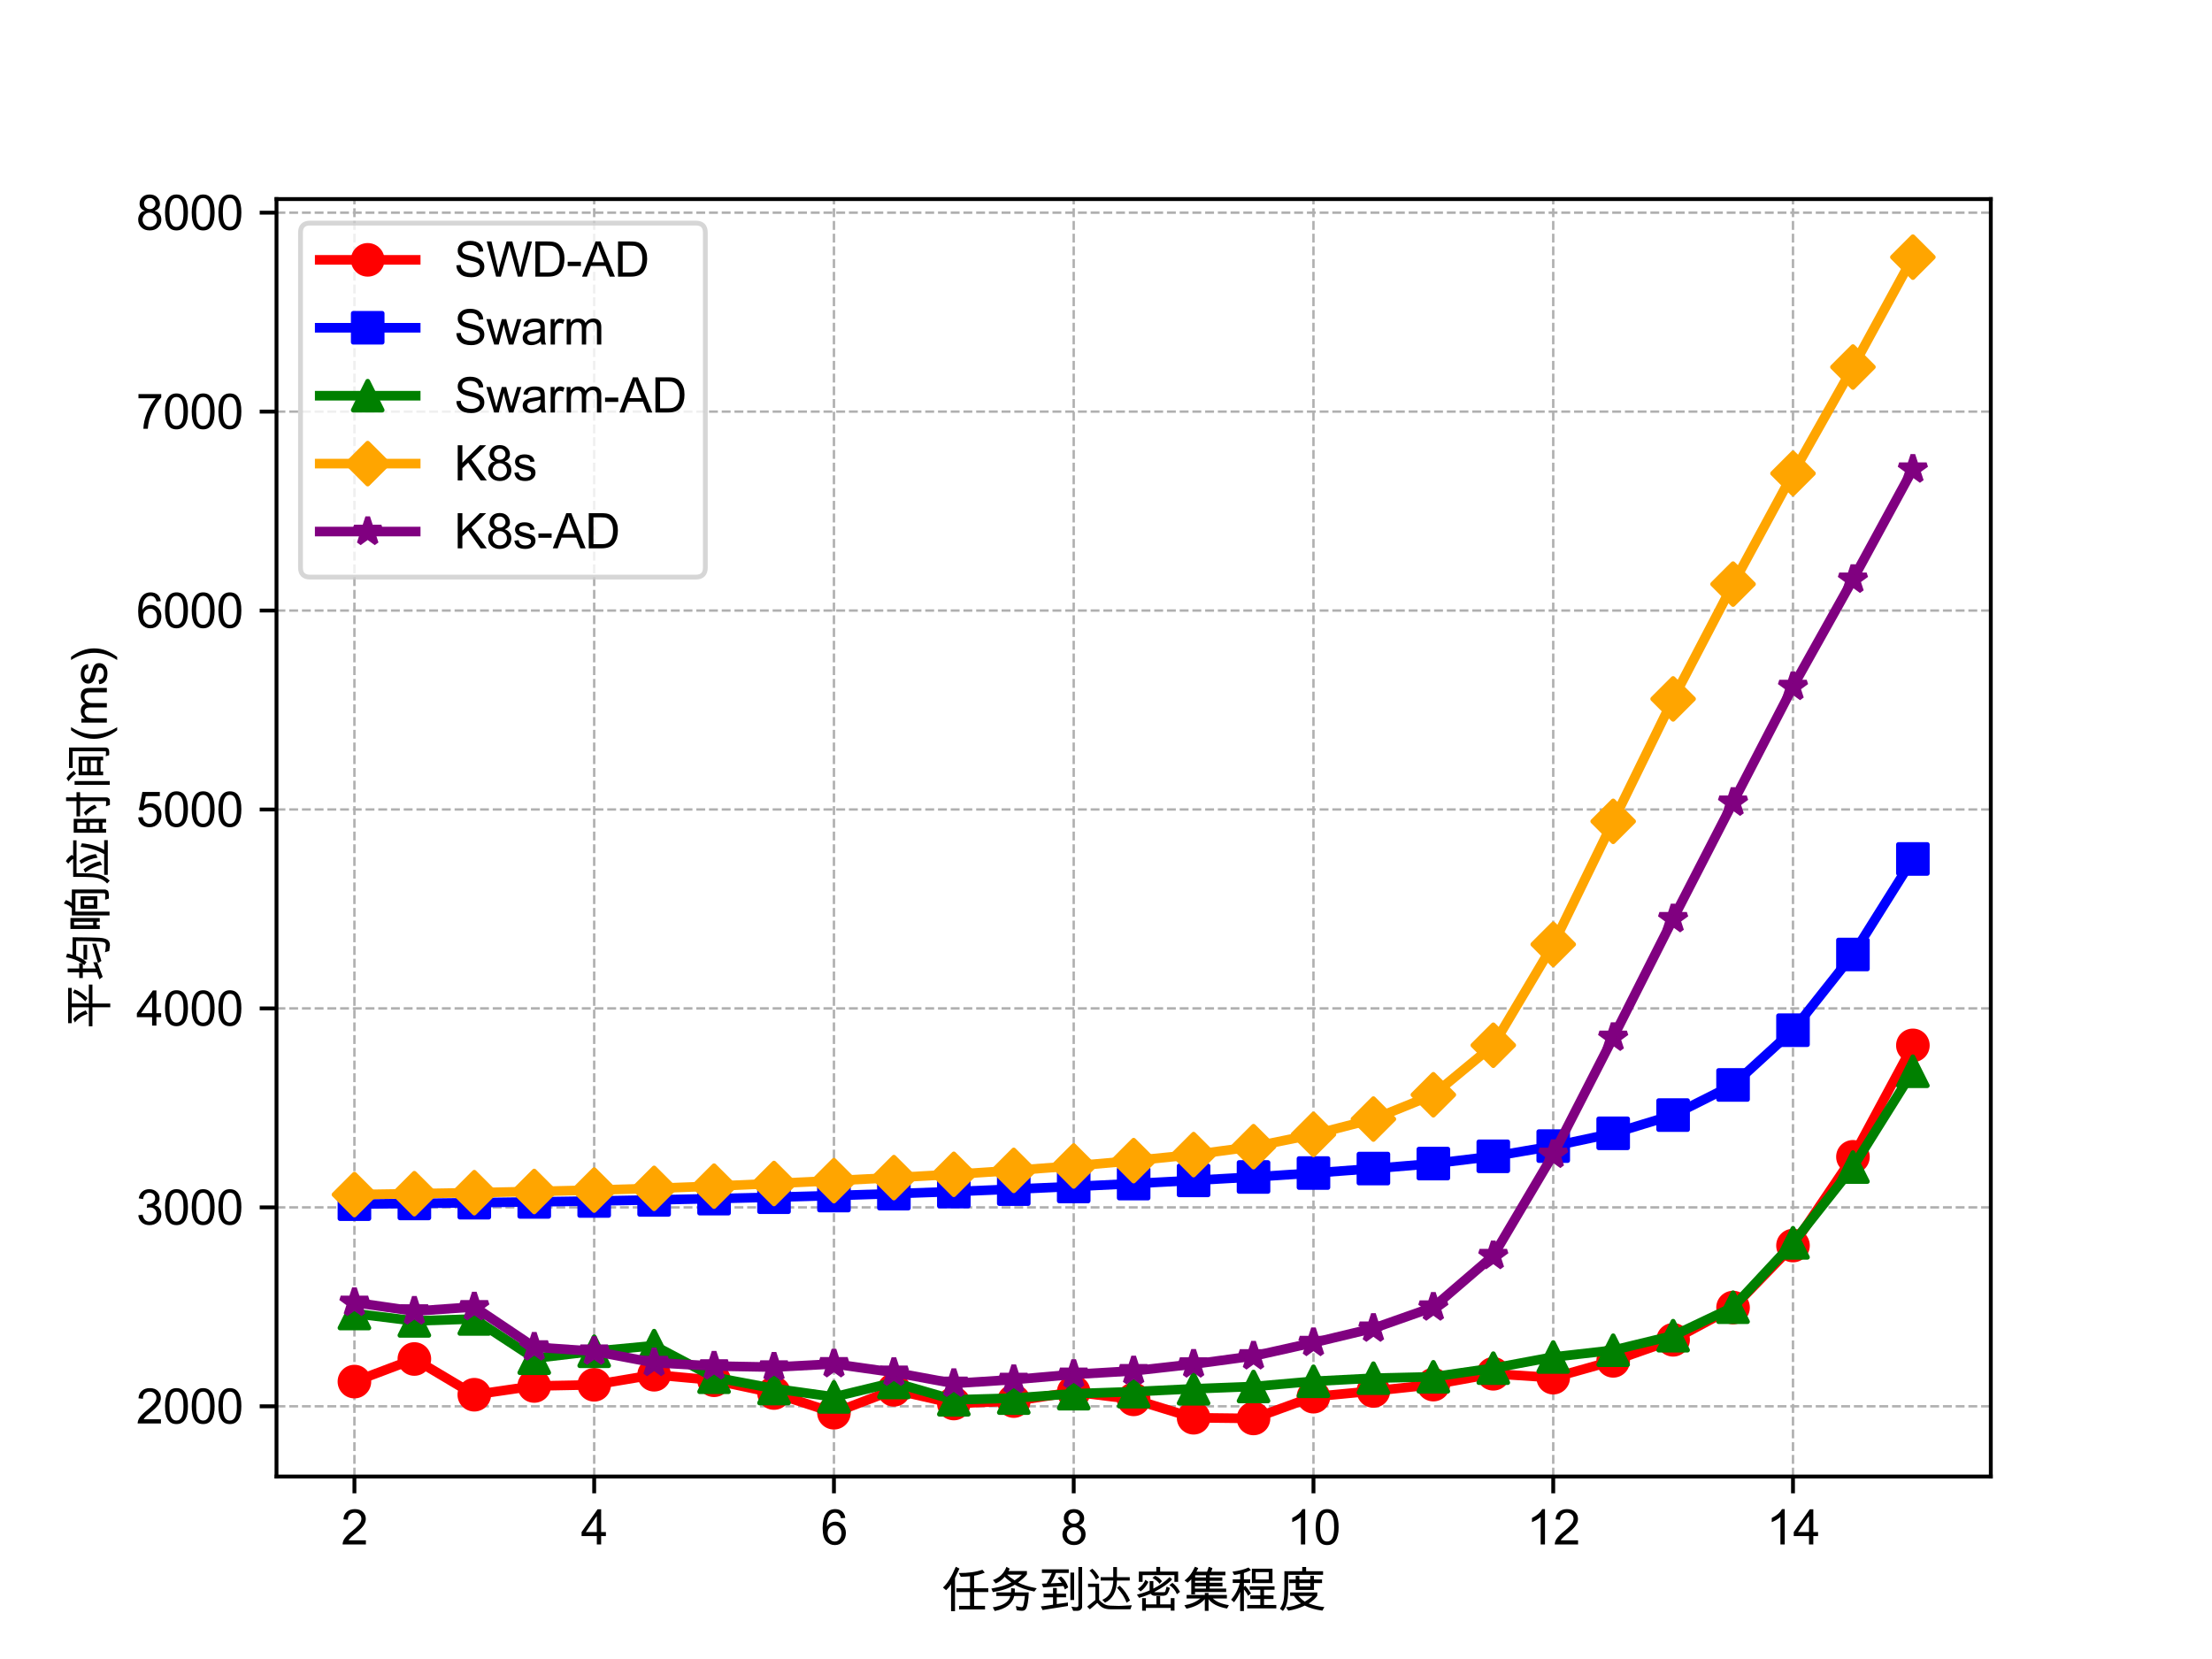 <?xml version="1.0" encoding="utf-8" standalone="no"?>
<!DOCTYPE svg PUBLIC "-//W3C//DTD SVG 1.1//EN"
  "http://www.w3.org/Graphics/SVG/1.1/DTD/svg11.dtd">
<svg xmlns:xlink="http://www.w3.org/1999/xlink" width="460.8pt" height="345.6pt" viewBox="0 0 460.8 345.6" xmlns="http://www.w3.org/2000/svg" version="1.1">
 <defs>
  <style type="text/css">*{stroke-linejoin: round; stroke-linecap: butt}</style>
 </defs>
 <g id="figure_1">
  <g id="patch_1">
   <path d="M 0 345.6 
L 460.8 345.6 
L 460.8 0 
L 0 0 
z
" style="fill: #ffffff"/>
  </g>
  <g id="axes_1">
   <g id="patch_2">
    <path d="M 57.6 307.584 
L 414.72 307.584 
L 414.72 41.472 
L 57.6 41.472 
z
" style="fill: #ffffff"/>
   </g>
   <g id="matplotlib.axis_1">
    <g id="xtick_1">
     <g id="line2d_1">
      <path d="M 73.833 307.584 
L 73.833 41.472 
" clip-path="url(#pbb75e92c66)" style="fill: none; stroke-dasharray: 1.85,0.8; stroke-dashoffset: 0; stroke: #b0b0b0; stroke-width: 0.5"/>
     </g>
     <g id="line2d_2">
      <defs>
       <path id="mc625bc1948" d="M 0 0 
L 0 3.5 
" style="stroke: #000000; stroke-width: 0.8"/>
      </defs>
      <g>
       <use xlink:href="#mc625bc1948" x="73.833" y="307.584" style="stroke: #000000; stroke-width: 0.8"/>
      </g>
     </g>
     <g id="text_1">
      <!-- 2 -->
      <g transform="translate(71.052 321.742)scale(0.1 -0.1)">
       <defs>
        <path id="ArialUnicodeMS-32" d="M 3231 0 
L 197 0 
Q 197 388 467 784 
Q 738 1181 1478 1778 
Q 1931 2141 2287 2539 
Q 2644 2938 2644 3341 
Q 2644 3688 2398 3914 
Q 2153 4141 1778 4141 
Q 1400 4141 1144 3908 
Q 888 3675 884 3213 
L 306 3278 
Q 359 3922 764 4262 
Q 1169 4603 1791 4603 
Q 2466 4603 2842 4229 
Q 3219 3856 3219 3328 
Q 3219 2888 2901 2436 
Q 2584 1984 1638 1228 
Q 1141 831 978 544 
L 3231 544 
L 3231 0 
z
" transform="scale(0.016)"/>
       </defs>
       <use xlink:href="#ArialUnicodeMS-32"/>
      </g>
     </g>
    </g>
    <g id="xtick_2">
     <g id="line2d_3">
      <path d="M 123.78 307.584 
L 123.78 41.472 
" clip-path="url(#pbb75e92c66)" style="fill: none; stroke-dasharray: 1.85,0.8; stroke-dashoffset: 0; stroke: #b0b0b0; stroke-width: 0.5"/>
     </g>
     <g id="line2d_4">
      <g>
       <use xlink:href="#mc625bc1948" x="123.78" y="307.584" style="stroke: #000000; stroke-width: 0.8"/>
      </g>
     </g>
     <g id="text_2">
      <!-- 4 -->
      <g transform="translate(120.999 321.742)scale(0.1 -0.1)">
       <defs>
        <path id="ArialUnicodeMS-34" d="M 3263 1094 
L 2644 1094 
L 2644 0 
L 2081 0 
L 2081 1094 
L 97 1094 
L 97 1613 
L 2181 4581 
L 2644 4581 
L 2644 1613 
L 3263 1613 
L 3263 1094 
z
M 2081 1613 
L 2081 3681 
L 2069 3681 
L 647 1613 
L 2081 1613 
z
" transform="scale(0.016)"/>
       </defs>
       <use xlink:href="#ArialUnicodeMS-34"/>
      </g>
     </g>
    </g>
    <g id="xtick_3">
     <g id="line2d_5">
      <path d="M 173.726 307.584 
L 173.726 41.472 
" clip-path="url(#pbb75e92c66)" style="fill: none; stroke-dasharray: 1.85,0.8; stroke-dashoffset: 0; stroke: #b0b0b0; stroke-width: 0.5"/>
     </g>
     <g id="line2d_6">
      <g>
       <use xlink:href="#mc625bc1948" x="173.726" y="307.584" style="stroke: #000000; stroke-width: 0.8"/>
      </g>
     </g>
     <g id="text_3">
      <!-- 6 -->
      <g transform="translate(170.946 321.742)scale(0.1 -0.1)">
       <defs>
        <path id="ArialUnicodeMS-36" d="M 838 2363 
Q 1225 2969 1941 2969 
Q 2503 2969 2897 2553 
Q 3291 2138 3291 1491 
Q 3291 838 2898 380 
Q 2506 -78 1856 -78 
Q 1197 -78 733 409 
Q 269 897 269 2144 
Q 269 3369 689 3986 
Q 1109 4603 1906 4603 
Q 2422 4603 2778 4315 
Q 3134 4028 3213 3463 
L 2650 3413 
Q 2497 4141 1875 4141 
Q 1444 4141 1134 3712 
Q 825 3284 825 2363 
L 838 2363 
z
M 1844 384 
Q 2231 384 2472 696 
Q 2713 1009 2713 1453 
Q 2713 1897 2472 2187 
Q 2231 2478 1825 2478 
Q 1453 2478 1184 2204 
Q 916 1931 916 1484 
Q 916 1028 1180 706 
Q 1444 384 1844 384 
z
" transform="scale(0.016)"/>
       </defs>
       <use xlink:href="#ArialUnicodeMS-36"/>
      </g>
     </g>
    </g>
    <g id="xtick_4">
     <g id="line2d_7">
      <path d="M 223.673 307.584 
L 223.673 41.472 
" clip-path="url(#pbb75e92c66)" style="fill: none; stroke-dasharray: 1.85,0.8; stroke-dashoffset: 0; stroke: #b0b0b0; stroke-width: 0.5"/>
     </g>
     <g id="line2d_8">
      <g>
       <use xlink:href="#mc625bc1948" x="223.673" y="307.584" style="stroke: #000000; stroke-width: 0.8"/>
      </g>
     </g>
     <g id="text_4">
      <!-- 8 -->
      <g transform="translate(220.893 321.742)scale(0.1 -0.1)">
       <defs>
        <path id="ArialUnicodeMS-38" d="M 2425 2478 
Q 3284 2203 3284 1306 
Q 3284 716 2862 319 
Q 2441 -78 1778 -78 
Q 1109 -78 689 322 
Q 269 722 269 1325 
Q 269 1759 505 2084 
Q 741 2409 1141 2478 
L 1141 2491 
Q 453 2703 453 3419 
Q 453 3925 815 4264 
Q 1178 4603 1766 4603 
Q 2363 4603 2730 4253 
Q 3097 3903 3097 3406 
Q 3097 2731 2425 2491 
L 2425 2478 
z
M 1778 2700 
Q 2094 2700 2308 2901 
Q 2522 3103 2522 3406 
Q 2522 3716 2305 3928 
Q 2088 4141 1772 4141 
Q 1450 4141 1240 3931 
Q 1031 3722 1031 3438 
Q 1031 3097 1247 2898 
Q 1463 2700 1778 2700 
z
M 1778 384 
Q 2175 384 2440 640 
Q 2706 897 2706 1306 
Q 2706 1716 2432 1978 
Q 2159 2241 1766 2241 
Q 1356 2241 1100 1970 
Q 844 1700 844 1319 
Q 844 922 1108 653 
Q 1372 384 1778 384 
z
" transform="scale(0.016)"/>
       </defs>
       <use xlink:href="#ArialUnicodeMS-38"/>
      </g>
     </g>
    </g>
    <g id="xtick_5">
     <g id="line2d_9">
      <path d="M 273.62 307.584 
L 273.62 41.472 
" clip-path="url(#pbb75e92c66)" style="fill: none; stroke-dasharray: 1.85,0.8; stroke-dashoffset: 0; stroke: #b0b0b0; stroke-width: 0.5"/>
     </g>
     <g id="line2d_10">
      <g>
       <use xlink:href="#mc625bc1948" x="273.62" y="307.584" style="stroke: #000000; stroke-width: 0.8"/>
      </g>
     </g>
     <g id="text_5">
      <!-- 10 -->
      <g transform="translate(268.059 321.742)scale(0.1 -0.1)">
       <defs>
        <path id="ArialUnicodeMS-31" d="M 2400 0 
L 1838 0 
L 1838 3584 
Q 1416 3184 709 2906 
L 709 3450 
Q 1681 3916 2034 4603 
L 2400 4603 
L 2400 0 
z
" transform="scale(0.016)"/>
        <path id="ArialUnicodeMS-30" d="M 1778 4603 
Q 3272 4603 3272 2259 
Q 3272 1075 2886 498 
Q 2500 -78 1778 -78 
Q 288 -78 288 2259 
Q 288 3444 673 4023 
Q 1059 4603 1778 4603 
z
M 1778 384 
Q 2231 384 2462 823 
Q 2694 1263 2694 2259 
Q 2694 2953 2592 3351 
Q 2491 3750 2286 3945 
Q 2081 4141 1772 4141 
Q 1319 4141 1091 3694 
Q 863 3247 863 2259 
Q 863 1575 966 1175 
Q 1069 775 1272 579 
Q 1475 384 1778 384 
z
" transform="scale(0.016)"/>
       </defs>
       <use xlink:href="#ArialUnicodeMS-31"/>
       <use xlink:href="#ArialUnicodeMS-30" x="55.615"/>
      </g>
     </g>
    </g>
    <g id="xtick_6">
     <g id="line2d_11">
      <path d="M 323.567 307.584 
L 323.567 41.472 
" clip-path="url(#pbb75e92c66)" style="fill: none; stroke-dasharray: 1.85,0.8; stroke-dashoffset: 0; stroke: #b0b0b0; stroke-width: 0.5"/>
     </g>
     <g id="line2d_12">
      <g>
       <use xlink:href="#mc625bc1948" x="323.567" y="307.584" style="stroke: #000000; stroke-width: 0.8"/>
      </g>
     </g>
     <g id="text_6">
      <!-- 12 -->
      <g transform="translate(318.006 321.742)scale(0.1 -0.1)">
       <use xlink:href="#ArialUnicodeMS-31"/>
       <use xlink:href="#ArialUnicodeMS-32" x="55.615"/>
      </g>
     </g>
    </g>
    <g id="xtick_7">
     <g id="line2d_13">
      <path d="M 373.514 307.584 
L 373.514 41.472 
" clip-path="url(#pbb75e92c66)" style="fill: none; stroke-dasharray: 1.85,0.8; stroke-dashoffset: 0; stroke: #b0b0b0; stroke-width: 0.5"/>
     </g>
     <g id="line2d_14">
      <g>
       <use xlink:href="#mc625bc1948" x="373.514" y="307.584" style="stroke: #000000; stroke-width: 0.8"/>
      </g>
     </g>
     <g id="text_7">
      <!-- 14 -->
      <g transform="translate(367.953 321.742)scale(0.1 -0.1)">
       <use xlink:href="#ArialUnicodeMS-31"/>
       <use xlink:href="#ArialUnicodeMS-34" x="55.615"/>
      </g>
     </g>
    </g>
    <g id="text_8">
     <!-- 任务到达密集程度 -->
     <g transform="translate(196.16 334.892)scale(0.1 -0.1)">
      <defs>
       <path id="ArialUnicodeMS-4efb" d="M 2322 5081 
L 1741 3859 
L 1741 -469 
L 1228 -469 
L 1228 3059 
Q 1013 2653 575 2266 
L 172 2613 
Q 1034 3388 1844 5313 
L 2322 5081 
z
M 6075 2028 
L 4231 2028 
L 4231 225 
L 5650 225 
L 5650 -244 
L 2272 -244 
L 2272 225 
L 3694 225 
L 3694 2028 
L 1919 2028 
L 1919 2516 
L 3694 2516 
L 3694 4078 
Q 3072 4022 2491 4013 
L 2228 4500 
Q 4097 4491 5306 4928 
L 5613 4556 
Q 4978 4278 4231 4153 
L 4231 2516 
L 6075 2516 
L 6075 2028 
z
" transform="scale(0.016)"/>
       <path id="ArialUnicodeMS-52a1" d="M 6131 2516 
L 5819 2088 
Q 4191 2431 3272 2981 
Q 2244 2309 422 2016 
L 225 2478 
Q 1959 2775 2828 3278 
Q 2081 3847 1966 4013 
Q 1447 3406 794 3144 
L 428 3584 
Q 1728 4050 2188 5306 
L 2613 5069 
Q 2597 5031 2456 4756 
L 4856 4756 
L 4856 4325 
Q 4434 3797 3700 3272 
Q 4516 2819 6131 2516 
z
M 4191 4288 
L 2297 4288 
Q 2516 4016 3256 3547 
Q 3853 3931 4191 4288 
z
M 5088 1978 
Q 5084 1322 4968 661 
Q 4853 0 4689 -208 
Q 4525 -416 4206 -416 
Q 3994 -416 3531 -347 
L 3413 213 
Q 3963 53 4178 53 
Q 4284 53 4345 156 
Q 4406 259 4490 770 
Q 4575 1281 4588 1509 
L 3206 1509 
Q 2841 -22 666 -441 
Q 441 -41 409 38 
Q 2394 316 2706 1509 
L 878 1509 
L 878 1978 
L 2784 1978 
Q 2794 2047 2794 2206 
Q 2794 2394 2803 2534 
L 3278 2472 
L 3272 1978 
L 5088 1978 
z
" transform="scale(0.016)"/>
       <path id="ArialUnicodeMS-5230" d="M 5791 109 
Q 5791 -113 5609 -264 
Q 5428 -416 5197 -416 
L 4628 -416 
L 4397 122 
Q 4809 56 5031 56 
Q 5306 56 5306 300 
L 5306 5288 
L 5791 5288 
L 5791 109 
z
M 4050 4513 
L 2381 4513 
Q 2147 3847 1716 3156 
L 3144 3238 
Q 2884 3613 2613 3847 
L 3047 4050 
Q 3706 3506 3981 2631 
L 3541 2369 
Q 3478 2572 3359 2809 
L 722 2631 
L 544 3109 
L 1166 3144 
Q 1638 3966 1850 4513 
L 556 4513 
L 556 4978 
L 4050 4978 
L 4050 4513 
z
M 4750 984 
L 4263 984 
L 4263 4556 
L 4750 4556 
L 4750 984 
z
M 3944 213 
L 641 -319 
L 416 159 
Q 881 181 2003 378 
L 2003 1344 
L 775 1344 
L 775 1813 
L 2003 1813 
L 2003 2553 
L 2491 2553 
L 2491 1813 
L 3700 1813 
L 3700 1344 
L 2491 1344 
L 2491 459 
L 3944 666 
L 3944 213 
z
" transform="scale(0.016)"/>
       <path id="ArialUnicodeMS-8fbe" d="M 5741 3525 
L 4078 3525 
Q 4009 1356 2522 641 
L 2169 1013 
Q 3006 1384 3301 2117 
Q 3597 2850 3597 3525 
L 1953 3525 
L 1953 3963 
L 3591 3963 
L 3591 5281 
L 4078 5281 
L 4078 3963 
L 5741 3963 
L 5741 3525 
z
M 1759 3938 
L 1344 3659 
Q 1013 4366 500 4806 
L 856 5069 
Q 1388 4638 1759 3938 
z
M 6016 306 
L 5825 -219 
L 3291 -219 
Q 2891 -219 2608 -147 
Q 2325 -75 2144 39 
Q 1963 153 1809 309 
L 1516 616 
L 550 -225 
L 197 128 
L 1269 991 
L 1269 2681 
L 313 2681 
L 313 3116 
L 1753 3116 
L 1753 997 
Q 2069 653 2403 459 
Q 2738 266 3244 253 
L 4319 219 
Q 4534 219 4722 231 
L 6016 306 
z
M 5778 928 
L 5331 634 
Q 4972 1647 4091 2578 
L 4434 2853 
Q 5281 2053 5778 928 
z
" transform="scale(0.016)"/>
       <path id="ArialUnicodeMS-5bc6" d="M 5791 3353 
L 5306 3353 
L 5306 4225 
L 1166 4225 
L 1166 3353 
L 678 3353 
L 678 4691 
L 2950 4691 
L 2950 5294 
L 3450 5294 
L 3450 4691 
L 5791 4691 
L 5791 3353 
z
M 3688 3438 
L 3359 3097 
Q 3159 3469 2450 3853 
L 2778 4134 
Q 3294 3981 3688 3438 
z
M 5013 3681 
Q 4281 2863 2669 2028 
Q 2731 1997 3391 1997 
Q 3975 1997 4053 2019 
Q 4131 2041 4294 2725 
L 4722 2566 
Q 4494 1800 4291 1669 
Q 4088 1538 3794 1538 
L 2741 1538 
Q 2428 1538 2216 1797 
Q 1644 1553 716 1269 
L 422 1684 
Q 1513 1966 2081 2241 
L 2081 3456 
L 2566 3456 
L 2566 2472 
Q 3794 3069 4684 3981 
L 5013 3681 
z
M 1925 3341 
Q 1556 2581 909 2106 
L 544 2431 
Q 1300 2978 1522 3616 
L 1925 3341 
z
M 6041 2053 
L 5631 1741 
Q 5331 2494 4647 2925 
L 5044 3225 
Q 5609 2794 6041 2053 
z
M 5319 -391 
L 4831 -391 
L 4831 -44 
L 1594 -44 
L 1594 -409 
L 1106 -397 
L 1106 1234 
L 1594 1234 
L 1594 422 
L 2963 422 
L 2963 1491 
L 3450 1491 
L 3450 422 
L 4831 422 
L 4831 1234 
L 5319 1234 
L 5319 -391 
z
" transform="scale(0.016)"/>
       <path id="ArialUnicodeMS-96c6" d="M 5797 2034 
L 1741 2034 
L 1741 1722 
L 1253 1722 
L 1253 3681 
Q 1066 3472 769 3244 
L 372 3531 
Q 1191 4122 1728 5319 
L 2163 5147 
Q 2069 4913 1919 4672 
L 3303 4672 
Q 3450 4994 3519 5313 
L 4000 5147 
Q 3966 4959 3841 4672 
L 5697 4672 
L 5697 4206 
L 3653 4206 
L 3653 3928 
L 5294 3928 
L 5294 3488 
L 3653 3488 
L 3653 3238 
L 5313 3238 
L 5313 2772 
L 3653 2772 
L 3653 2478 
L 5797 2478 
L 5797 2034 
z
M 3169 3928 
L 3169 4206 
L 1759 4206 
L 1759 3928 
L 3169 3928 
z
M 3169 3238 
L 3169 3488 
L 1741 3488 
L 1741 3238 
L 3169 3238 
z
M 3169 2478 
L 3169 2778 
L 1728 2778 
L 1734 2478 
L 3169 2478 
z
M 6156 319 
L 5906 -122 
Q 4156 194 3500 1100 
L 3500 -428 
L 3016 -428 
L 3016 1113 
Q 2269 203 628 -141 
L 353 300 
Q 1625 522 2431 1184 
L 647 1184 
L 647 1650 
L 3016 1650 
L 3016 1913 
L 3500 1913 
L 3500 1650 
L 5888 1650 
L 5888 1184 
L 4063 1184 
Q 4756 531 6156 319 
z
" transform="scale(0.016)"/>
       <path id="ArialUnicodeMS-7a0b" d="M 2791 1844 
L 2394 1544 
Q 2159 2056 1856 2350 
L 1856 -447 
L 1369 -447 
L 1369 2034 
L 1363 2034 
Q 1100 1384 575 697 
L 184 1031 
Q 1006 1956 1319 3206 
L 403 3206 
L 403 3675 
L 1369 3675 
L 1369 4397 
Q 928 4284 588 4250 
L 366 4678 
Q 1678 4850 2463 5222 
L 2772 4878 
Q 2388 4669 1856 4506 
L 1856 3675 
L 2675 3675 
L 2675 3206 
L 1856 3206 
L 1856 2688 
L 2028 2841 
Q 2341 2547 2791 1844 
z
M 5575 3194 
L 2894 3194 
L 2894 5063 
L 5575 5063 
L 5575 3194 
z
M 5088 3659 
L 5088 4622 
L 3378 4622 
L 3378 3659 
L 5088 3659 
z
M 6075 -103 
L 2284 -103 
L 2284 341 
L 3988 341 
L 3988 1119 
L 2688 1119 
L 2688 1588 
L 3988 1588 
L 3988 2322 
L 2619 2322 
L 2619 2766 
L 5844 2766 
L 5844 2322 
L 4475 2322 
L 4475 1588 
L 5703 1588 
L 5703 1119 
L 4475 1119 
L 4475 341 
L 6075 341 
L 6075 -103 
z
" transform="scale(0.016)"/>
       <path id="ArialUnicodeMS-5ea6" d="M 5913 4269 
L 1363 4269 
L 1363 2278 
Q 1363 1144 1180 528 
Q 997 -88 684 -434 
L 294 -147 
Q 669 378 773 940 
Q 878 1503 878 2350 
L 878 4738 
L 3200 4738 
L 3200 5288 
L 3706 5288 
L 3706 4738 
L 5913 4738 
L 5913 4269 
z
M 5778 3194 
L 4728 3194 
L 4728 2303 
L 2350 2303 
L 2350 3194 
L 1472 3194 
L 1472 3659 
L 2350 3659 
L 2350 4147 
L 2828 4147 
L 2828 3659 
L 4244 3659 
L 4244 4147 
L 4728 4147 
L 4728 3659 
L 5778 3659 
L 5778 3194 
z
M 4244 2747 
L 4244 3194 
L 2834 3194 
L 2834 2747 
L 4244 2747 
z
M 6081 72 
L 5819 -397 
Q 4484 -216 3531 263 
Q 2494 -234 1388 -397 
L 1088 44 
Q 2078 134 3034 550 
Q 2509 934 2113 1528 
L 1625 1528 
L 1625 1972 
L 5159 1972 
L 5159 1544 
Q 4819 1025 4044 538 
Q 4963 166 6081 72 
z
M 4544 1528 
L 2700 1528 
Q 3125 1038 3531 781 
Q 4194 1159 4544 1528 
z
" transform="scale(0.016)"/>
      </defs>
      <use xlink:href="#ArialUnicodeMS-4efb"/>
      <use xlink:href="#ArialUnicodeMS-52a1" x="100"/>
      <use xlink:href="#ArialUnicodeMS-5230" x="200"/>
      <use xlink:href="#ArialUnicodeMS-8fbe" x="300"/>
      <use xlink:href="#ArialUnicodeMS-5bc6" x="400"/>
      <use xlink:href="#ArialUnicodeMS-96c6" x="500"/>
      <use xlink:href="#ArialUnicodeMS-7a0b" x="600"/>
      <use xlink:href="#ArialUnicodeMS-5ea6" x="700"/>
     </g>
    </g>
   </g>
   <g id="matplotlib.axis_2">
    <g id="ytick_1">
     <g id="line2d_15">
      <path d="M 57.6 292.958 
L 414.72 292.958 
" clip-path="url(#pbb75e92c66)" style="fill: none; stroke-dasharray: 1.85,0.8; stroke-dashoffset: 0; stroke: #b0b0b0; stroke-width: 0.5"/>
     </g>
     <g id="line2d_16">
      <defs>
       <path id="ma94ffa6617" d="M 0 0 
L -3.5 0 
" style="stroke: #000000; stroke-width: 0.8"/>
      </defs>
      <g>
       <use xlink:href="#ma94ffa6617" x="57.6" y="292.958" style="stroke: #000000; stroke-width: 0.8"/>
      </g>
     </g>
     <g id="text_9">
      <!-- 2000 -->
      <g transform="translate(28.356 296.536)scale(0.1 -0.1)">
       <use xlink:href="#ArialUnicodeMS-32"/>
       <use xlink:href="#ArialUnicodeMS-30" x="55.615"/>
       <use xlink:href="#ArialUnicodeMS-30" x="111.23"/>
       <use xlink:href="#ArialUnicodeMS-30" x="166.846"/>
      </g>
     </g>
    </g>
    <g id="ytick_2">
     <g id="line2d_17">
      <path d="M 57.6 251.515 
L 414.72 251.515 
" clip-path="url(#pbb75e92c66)" style="fill: none; stroke-dasharray: 1.85,0.8; stroke-dashoffset: 0; stroke: #b0b0b0; stroke-width: 0.5"/>
     </g>
     <g id="line2d_18">
      <g>
       <use xlink:href="#ma94ffa6617" x="57.6" y="251.515" style="stroke: #000000; stroke-width: 0.8"/>
      </g>
     </g>
     <g id="text_10">
      <!-- 3000 -->
      <g transform="translate(28.356 255.094)scale(0.1 -0.1)">
       <defs>
        <path id="ArialUnicodeMS-33" d="M 2425 2478 
Q 2850 2397 3067 2067 
Q 3284 1738 3284 1350 
Q 3284 725 2829 323 
Q 2375 -78 1741 -78 
Q 1134 -78 740 275 
Q 347 628 281 1209 
L 844 1288 
Q 928 834 1151 609 
Q 1375 384 1741 384 
Q 2134 384 2407 661 
Q 2681 938 2681 1338 
Q 2681 1722 2432 1975 
Q 2184 2228 1784 2228 
Q 1622 2228 1388 2169 
L 1453 2663 
Q 1678 2663 1809 2684 
Q 1941 2706 2103 2790 
Q 2266 2875 2372 3033 
Q 2478 3191 2478 3425 
Q 2478 3766 2251 3953 
Q 2025 4141 1728 4141 
Q 1388 4141 1173 3925 
Q 959 3709 903 3309 
L 341 3413 
Q 450 4009 823 4306 
Q 1197 4603 1716 4603 
Q 2288 4603 2670 4258 
Q 3053 3913 3053 3413 
Q 3053 2772 2425 2491 
L 2425 2478 
z
" transform="scale(0.016)"/>
       </defs>
       <use xlink:href="#ArialUnicodeMS-33"/>
       <use xlink:href="#ArialUnicodeMS-30" x="55.615"/>
       <use xlink:href="#ArialUnicodeMS-30" x="111.23"/>
       <use xlink:href="#ArialUnicodeMS-30" x="166.846"/>
      </g>
     </g>
    </g>
    <g id="ytick_3">
     <g id="line2d_19">
      <path d="M 57.6 210.072 
L 414.72 210.072 
" clip-path="url(#pbb75e92c66)" style="fill: none; stroke-dasharray: 1.85,0.8; stroke-dashoffset: 0; stroke: #b0b0b0; stroke-width: 0.5"/>
     </g>
     <g id="line2d_20">
      <g>
       <use xlink:href="#ma94ffa6617" x="57.6" y="210.072" style="stroke: #000000; stroke-width: 0.8"/>
      </g>
     </g>
     <g id="text_11">
      <!-- 4000 -->
      <g transform="translate(28.356 213.651)scale(0.1 -0.1)">
       <use xlink:href="#ArialUnicodeMS-34"/>
       <use xlink:href="#ArialUnicodeMS-30" x="55.615"/>
       <use xlink:href="#ArialUnicodeMS-30" x="111.23"/>
       <use xlink:href="#ArialUnicodeMS-30" x="166.846"/>
      </g>
     </g>
    </g>
    <g id="ytick_4">
     <g id="line2d_21">
      <path d="M 57.6 168.63 
L 414.72 168.63 
" clip-path="url(#pbb75e92c66)" style="fill: none; stroke-dasharray: 1.85,0.8; stroke-dashoffset: 0; stroke: #b0b0b0; stroke-width: 0.5"/>
     </g>
     <g id="line2d_22">
      <g>
       <use xlink:href="#ma94ffa6617" x="57.6" y="168.63" style="stroke: #000000; stroke-width: 0.8"/>
      </g>
     </g>
     <g id="text_12">
      <!-- 5000 -->
      <g transform="translate(28.356 172.209)scale(0.1 -0.1)">
       <defs>
        <path id="ArialUnicodeMS-35" d="M 1013 2753 
Q 1431 3041 1881 3041 
Q 2453 3041 2878 2636 
Q 3303 2231 3303 1556 
Q 3303 875 2872 398 
Q 2441 -78 1741 -78 
Q 1169 -78 750 245 
Q 331 569 269 1203 
L 856 1247 
Q 928 813 1162 598 
Q 1397 384 1741 384 
Q 2169 384 2434 707 
Q 2700 1031 2700 1503 
Q 2700 1984 2428 2262 
Q 2156 2541 1728 2541 
Q 1188 2541 897 2100 
L 366 2163 
L 813 4519 
L 3084 4519 
L 3084 3975 
L 1259 3975 
L 1013 2753 
z
" transform="scale(0.016)"/>
       </defs>
       <use xlink:href="#ArialUnicodeMS-35"/>
       <use xlink:href="#ArialUnicodeMS-30" x="55.615"/>
       <use xlink:href="#ArialUnicodeMS-30" x="111.23"/>
       <use xlink:href="#ArialUnicodeMS-30" x="166.846"/>
      </g>
     </g>
    </g>
    <g id="ytick_5">
     <g id="line2d_23">
      <path d="M 57.6 127.187 
L 414.72 127.187 
" clip-path="url(#pbb75e92c66)" style="fill: none; stroke-dasharray: 1.85,0.8; stroke-dashoffset: 0; stroke: #b0b0b0; stroke-width: 0.5"/>
     </g>
     <g id="line2d_24">
      <g>
       <use xlink:href="#ma94ffa6617" x="57.6" y="127.187" style="stroke: #000000; stroke-width: 0.8"/>
      </g>
     </g>
     <g id="text_13">
      <!-- 6000 -->
      <g transform="translate(28.356 130.766)scale(0.1 -0.1)">
       <use xlink:href="#ArialUnicodeMS-36"/>
       <use xlink:href="#ArialUnicodeMS-30" x="55.615"/>
       <use xlink:href="#ArialUnicodeMS-30" x="111.23"/>
       <use xlink:href="#ArialUnicodeMS-30" x="166.846"/>
      </g>
     </g>
    </g>
    <g id="ytick_6">
     <g id="line2d_25">
      <path d="M 57.6 85.745 
L 414.72 85.745 
" clip-path="url(#pbb75e92c66)" style="fill: none; stroke-dasharray: 1.85,0.8; stroke-dashoffset: 0; stroke: #b0b0b0; stroke-width: 0.5"/>
     </g>
     <g id="line2d_26">
      <g>
       <use xlink:href="#ma94ffa6617" x="57.6" y="85.745" style="stroke: #000000; stroke-width: 0.8"/>
      </g>
     </g>
     <g id="text_14">
      <!-- 7000 -->
      <g transform="translate(28.356 89.324)scale(0.1 -0.1)">
       <defs>
        <path id="ArialUnicodeMS-37" d="M 3272 4084 
Q 2597 3344 2103 2253 
Q 1609 1163 1522 0 
L 947 0 
Q 969 934 1408 2051 
Q 1847 3169 2547 3975 
L 306 3975 
L 306 4519 
L 3272 4519 
L 3272 4084 
z
" transform="scale(0.016)"/>
       </defs>
       <use xlink:href="#ArialUnicodeMS-37"/>
       <use xlink:href="#ArialUnicodeMS-30" x="55.615"/>
       <use xlink:href="#ArialUnicodeMS-30" x="111.23"/>
       <use xlink:href="#ArialUnicodeMS-30" x="166.846"/>
      </g>
     </g>
    </g>
    <g id="ytick_7">
     <g id="line2d_27">
      <path d="M 57.6 44.302 
L 414.72 44.302 
" clip-path="url(#pbb75e92c66)" style="fill: none; stroke-dasharray: 1.85,0.8; stroke-dashoffset: 0; stroke: #b0b0b0; stroke-width: 0.5"/>
     </g>
     <g id="line2d_28">
      <g>
       <use xlink:href="#ma94ffa6617" x="57.6" y="44.302" style="stroke: #000000; stroke-width: 0.8"/>
      </g>
     </g>
     <g id="text_15">
      <!-- 8000 -->
      <g transform="translate(28.356 47.881)scale(0.1 -0.1)">
       <use xlink:href="#ArialUnicodeMS-38"/>
       <use xlink:href="#ArialUnicodeMS-30" x="55.615"/>
       <use xlink:href="#ArialUnicodeMS-30" x="111.23"/>
       <use xlink:href="#ArialUnicodeMS-30" x="166.846"/>
      </g>
     </g>
    </g>
    <g id="text_16">
     <!-- 平均响应时间(ms) -->
     <g transform="translate(22.256 214.523)rotate(-90)scale(0.1 -0.1)">
      <defs>
       <path id="ArialUnicodeMS-5e73" d="M 5888 1875 
L 3419 1875 
L 3419 -447 
L 2931 -447 
L 2931 1875 
L 453 1875 
L 453 2344 
L 2931 2344 
L 2931 4569 
L 856 4569 
L 856 5038 
L 5453 5038 
L 5453 4569 
L 3419 4569 
L 3419 2344 
L 5888 2344 
L 5888 1875 
z
M 5241 4197 
Q 4981 3381 4134 2522 
L 3700 2803 
Q 4584 3606 4819 4422 
L 5241 4197 
z
M 2528 2753 
L 2081 2509 
Q 1700 3606 953 4153 
L 1428 4384 
Q 2109 3784 2528 2753 
z
" transform="scale(0.016)"/>
       <path id="ArialUnicodeMS-5747" d="M 5797 4459 
Q 5772 1716 5730 978 
Q 5688 241 5458 -81 
Q 5228 -403 4744 -403 
Q 4606 -403 4006 -306 
L 3847 250 
Q 4413 128 4788 128 
Q 5022 128 5133 340 
Q 5244 553 5283 1968 
Q 5322 3384 5306 3994 
L 3347 3994 
Q 3056 3181 2559 2650 
L 2156 2944 
Q 2253 3025 2344 3128 
L 1728 3128 
L 1728 1441 
L 2541 1766 
L 2541 1259 
L 641 538 
L 319 978 
L 1241 1288 
L 1241 3128 
L 488 3128 
L 488 3597 
L 1241 3597 
L 1241 5100 
L 1728 5100 
L 1728 3597 
L 2413 3597 
L 2413 3231 
Q 3006 4097 3194 5319 
L 3675 5166 
Q 3572 4644 3494 4459 
L 5797 4459 
z
M 4813 2566 
L 2888 2566 
L 2888 3041 
L 4813 3041 
L 4813 2566 
z
M 4959 1900 
L 4959 1409 
Q 4266 1156 2706 709 
L 2431 1153 
Q 4391 1697 4959 1900 
z
" transform="scale(0.016)"/>
       <path id="ArialUnicodeMS-54cd" d="M 5759 213 
Q 5759 97 5626 -98 
Q 5494 -294 4594 -263 
L 4434 231 
L 5081 203 
Q 5275 203 5275 359 
L 5275 4091 
L 2881 4091 
L 2881 -353 
L 2394 -353 
L 2394 4556 
L 3341 4556 
Q 3744 4881 3944 5600 
Q 4072 5541 4391 5331 
Q 4188 4778 3975 4556 
L 5759 4556 
L 5759 213 
z
M 2053 922 
L 1569 922 
L 1569 1313 
L 1106 1313 
L 1106 922 
L 622 922 
L 622 4738 
L 2053 4738 
L 2053 922 
z
M 1569 1778 
L 1569 4269 
L 1106 4269 
L 1106 1778 
L 1569 1778 
z
M 4884 1241 
L 3263 1241 
L 3263 3413 
L 4884 3413 
L 4884 1241 
z
M 4397 1709 
L 4397 2944 
L 3750 2944 
L 3750 1709 
L 4397 1709 
z
" transform="scale(0.016)"/>
       <path id="ArialUnicodeMS-5e94" d="M 5919 3944 
L 1638 3944 
L 1609 2359 
Q 1591 1578 1503 1148 
Q 1416 719 1222 373 
Q 1028 28 672 -378 
L 294 -38 
Q 678 297 870 739 
Q 1063 1181 1117 1853 
Q 1172 2525 1159 4384 
L 3494 4384 
Q 3366 4666 2869 5019 
L 3206 5338 
Q 3713 5059 4025 4556 
L 3859 4384 
L 5919 4384 
L 5919 3944 
z
M 4128 1434 
L 3653 1203 
Q 3516 2316 2853 3353 
L 3256 3566 
Q 3959 2628 4128 1434 
z
M 5941 -122 
L 1422 -122 
L 1422 347 
L 4122 347 
Q 4881 1628 5069 3413 
L 5528 3250 
Q 5356 1466 4666 347 
L 5941 347 
L 5941 -122 
z
M 3181 884 
L 2713 609 
Q 2488 1816 1716 2822 
L 2150 3028 
Q 2941 2034 3181 884 
z
" transform="scale(0.016)"/>
       <path id="ArialUnicodeMS-65f6" d="M 5931 3481 
L 5259 3481 
L 5259 72 
Q 5259 -122 5142 -259 
Q 5025 -397 4863 -397 
L 4281 -397 
L 4097 122 
L 4672 78 
Q 4775 66 4775 191 
L 4775 3481 
L 2784 3481 
L 2784 3950 
L 4775 3950 
L 4775 5306 
L 5259 5306 
L 5259 3950 
L 5931 3950 
L 5931 3481 
z
M 2463 97 
L 1978 97 
L 1978 569 
L 1147 569 
L 1147 97 
L 659 97 
L 659 4313 
L 2463 4313 
L 2463 97 
z
M 1978 2675 
L 1978 3847 
L 1147 3847 
L 1147 2675 
L 1978 2675 
z
M 1978 1038 
L 1978 2209 
L 1147 2209 
L 1147 1038 
L 1978 1038 
z
M 4306 1575 
L 3903 1300 
Q 3594 2103 2888 2725 
L 3272 2994 
Q 3997 2375 4306 1575 
z
" transform="scale(0.016)"/>
       <path id="ArialUnicodeMS-95f4" d="M 2463 4313 
L 2088 4006 
Q 1600 4669 1094 4984 
L 1484 5247 
Q 2044 4888 2463 4313 
z
M 5497 178 
Q 5497 -50 5353 -181 
Q 5209 -313 4853 -313 
Q 4753 -313 4506 -300 
L 4366 147 
Q 4631 106 4806 106 
Q 4991 106 5002 142 
Q 5013 178 5013 275 
L 5013 4453 
L 2841 4453 
L 2841 4922 
L 5497 4922 
L 5497 178 
z
M 1125 -384 
L 641 -384 
L 641 4197 
L 1125 4197 
L 1125 -384 
z
M 4306 481 
L 3822 481 
L 3822 813 
L 2375 813 
L 2375 481 
L 1888 481 
L 1888 3669 
L 4306 3669 
L 4306 481 
z
M 3822 2559 
L 3822 3200 
L 2375 3200 
L 2375 2559 
L 3822 2559 
z
M 3822 1281 
L 3822 2094 
L 2375 2094 
L 2375 1281 
L 3822 1281 
z
" transform="scale(0.016)"/>
       <path id="ArialUnicodeMS-28" d="M 1900 -1344 
L 1497 -1344 
Q 978 -681 681 103 
Q 384 888 384 1656 
Q 384 2528 700 3275 
Q 1016 4022 1497 4659 
L 1900 4659 
Q 1344 3747 1155 3059 
Q 966 2372 966 1663 
Q 966 153 1900 -1344 
z
" transform="scale(0.016)"/>
       <path id="ArialUnicodeMS-6d" d="M 4922 0 
L 4359 0 
L 4359 2094 
Q 4359 2325 4328 2489 
Q 4297 2653 4167 2779 
Q 4038 2906 3763 2906 
Q 3431 2906 3190 2675 
Q 2950 2444 2950 1925 
L 2950 0 
L 2388 0 
L 2388 2156 
Q 2388 2588 2236 2747 
Q 2084 2906 1806 2906 
Q 1444 2906 1211 2656 
Q 978 2406 978 1722 
L 978 0 
L 416 0 
L 416 3316 
L 922 3316 
L 922 2853 
L 934 2853 
Q 1272 3391 1925 3391 
Q 2291 3391 2527 3245 
Q 2763 3100 2869 2809 
Q 3238 3391 3891 3391 
Q 4406 3391 4664 3112 
Q 4922 2834 4922 2278 
L 4922 0 
z
" transform="scale(0.016)"/>
       <path id="ArialUnicodeMS-73" d="M 2278 2388 
Q 2241 2659 2058 2795 
Q 1875 2931 1550 2931 
Q 1228 2931 1029 2822 
Q 831 2713 831 2503 
Q 831 2306 989 2222 
Q 1147 2138 1613 2016 
Q 2138 1881 2398 1778 
Q 2659 1675 2804 1489 
Q 2950 1303 2950 972 
Q 2950 528 2587 225 
Q 2225 -78 1619 -78 
Q 988 -78 633 189 
Q 278 456 197 991 
L 756 1075 
Q 800 728 1014 556 
Q 1228 384 1613 384 
Q 1981 384 2178 539 
Q 2375 694 2375 916 
Q 2375 1066 2284 1156 
Q 2194 1247 2058 1292 
Q 1922 1338 1447 1453 
Q 741 1622 514 1862 
Q 288 2103 288 2438 
Q 288 2853 619 3122 
Q 950 3391 1509 3391 
Q 2103 3391 2433 3158 
Q 2763 2925 2828 2463 
L 2278 2388 
z
" transform="scale(0.016)"/>
       <path id="ArialUnicodeMS-29" d="M 634 4659 
Q 1153 3997 1450 3212 
Q 1747 2428 1747 1656 
Q 1747 788 1431 41 
Q 1116 -706 634 -1344 
L 231 -1344 
Q 788 -431 977 255 
Q 1166 941 1166 1650 
Q 1166 3163 231 4659 
L 634 4659 
z
" transform="scale(0.016)"/>
      </defs>
      <use xlink:href="#ArialUnicodeMS-5e73"/>
      <use xlink:href="#ArialUnicodeMS-5747" x="100"/>
      <use xlink:href="#ArialUnicodeMS-54cd" x="200"/>
      <use xlink:href="#ArialUnicodeMS-5e94" x="300"/>
      <use xlink:href="#ArialUnicodeMS-65f6" x="400"/>
      <use xlink:href="#ArialUnicodeMS-95f4" x="500"/>
      <use xlink:href="#ArialUnicodeMS-28" x="600"/>
      <use xlink:href="#ArialUnicodeMS-6d" x="633.301"/>
      <use xlink:href="#ArialUnicodeMS-73" x="716.602"/>
      <use xlink:href="#ArialUnicodeMS-29" x="766.602"/>
     </g>
    </g>
   </g>
   <g id="line2d_29">
    <path d="M 73.833 287.811 
L 86.319 283.105 
L 98.806 290.548 
L 111.293 288.725 
L 123.78 288.481 
L 136.266 286.385 
L 148.753 287.533 
L 161.24 290.192 
L 173.726 294.298 
L 186.213 289.526 
L 198.7 292.379 
L 211.187 291.87 
L 223.673 289.974 
L 236.16 291.513 
L 248.647 295.342 
L 261.133 295.488 
L 273.62 290.957 
L 286.107 289.764 
L 298.594 288.437 
L 311.08 286.185 
L 323.567 286.995 
L 336.054 283.491 
L 348.54 279.107 
L 361.027 272.389 
L 373.514 259.471 
L 386.001 240.989 
L 398.487 217.772 
" clip-path="url(#pbb75e92c66)" style="fill: none; stroke: #ff0000; stroke-width: 2; stroke-linecap: square"/>
    <defs>
     <path id="mc6a43ea311" d="M 0 3 
C 0.796 3 1.559 2.684 2.121 2.121 
C 2.684 1.559 3 0.796 3 0 
C 3 -0.796 2.684 -1.559 2.121 -2.121 
C 1.559 -2.684 0.796 -3 0 -3 
C -0.796 -3 -1.559 -2.684 -2.121 -2.121 
C -2.684 -1.559 -3 -0.796 -3 0 
C -3 0.796 -2.684 1.559 -2.121 2.121 
C -1.559 2.684 -0.796 3 0 3 
z
" style="stroke: #ff0000"/>
    </defs>
    <g clip-path="url(#pbb75e92c66)">
     <use xlink:href="#mc6a43ea311" x="73.833" y="287.811" style="fill: #ff0000; stroke: #ff0000"/>
     <use xlink:href="#mc6a43ea311" x="86.319" y="283.105" style="fill: #ff0000; stroke: #ff0000"/>
     <use xlink:href="#mc6a43ea311" x="98.806" y="290.548" style="fill: #ff0000; stroke: #ff0000"/>
     <use xlink:href="#mc6a43ea311" x="111.293" y="288.725" style="fill: #ff0000; stroke: #ff0000"/>
     <use xlink:href="#mc6a43ea311" x="123.78" y="288.481" style="fill: #ff0000; stroke: #ff0000"/>
     <use xlink:href="#mc6a43ea311" x="136.266" y="286.385" style="fill: #ff0000; stroke: #ff0000"/>
     <use xlink:href="#mc6a43ea311" x="148.753" y="287.533" style="fill: #ff0000; stroke: #ff0000"/>
     <use xlink:href="#mc6a43ea311" x="161.24" y="290.192" style="fill: #ff0000; stroke: #ff0000"/>
     <use xlink:href="#mc6a43ea311" x="173.726" y="294.298" style="fill: #ff0000; stroke: #ff0000"/>
     <use xlink:href="#mc6a43ea311" x="186.213" y="289.526" style="fill: #ff0000; stroke: #ff0000"/>
     <use xlink:href="#mc6a43ea311" x="198.7" y="292.379" style="fill: #ff0000; stroke: #ff0000"/>
     <use xlink:href="#mc6a43ea311" x="211.187" y="291.87" style="fill: #ff0000; stroke: #ff0000"/>
     <use xlink:href="#mc6a43ea311" x="223.673" y="289.974" style="fill: #ff0000; stroke: #ff0000"/>
     <use xlink:href="#mc6a43ea311" x="236.16" y="291.513" style="fill: #ff0000; stroke: #ff0000"/>
     <use xlink:href="#mc6a43ea311" x="248.647" y="295.342" style="fill: #ff0000; stroke: #ff0000"/>
     <use xlink:href="#mc6a43ea311" x="261.133" y="295.488" style="fill: #ff0000; stroke: #ff0000"/>
     <use xlink:href="#mc6a43ea311" x="273.62" y="290.957" style="fill: #ff0000; stroke: #ff0000"/>
     <use xlink:href="#mc6a43ea311" x="286.107" y="289.764" style="fill: #ff0000; stroke: #ff0000"/>
     <use xlink:href="#mc6a43ea311" x="298.594" y="288.437" style="fill: #ff0000; stroke: #ff0000"/>
     <use xlink:href="#mc6a43ea311" x="311.08" y="286.185" style="fill: #ff0000; stroke: #ff0000"/>
     <use xlink:href="#mc6a43ea311" x="323.567" y="286.995" style="fill: #ff0000; stroke: #ff0000"/>
     <use xlink:href="#mc6a43ea311" x="336.054" y="283.491" style="fill: #ff0000; stroke: #ff0000"/>
     <use xlink:href="#mc6a43ea311" x="348.54" y="279.107" style="fill: #ff0000; stroke: #ff0000"/>
     <use xlink:href="#mc6a43ea311" x="361.027" y="272.389" style="fill: #ff0000; stroke: #ff0000"/>
     <use xlink:href="#mc6a43ea311" x="373.514" y="259.471" style="fill: #ff0000; stroke: #ff0000"/>
     <use xlink:href="#mc6a43ea311" x="386.001" y="240.989" style="fill: #ff0000; stroke: #ff0000"/>
     <use xlink:href="#mc6a43ea311" x="398.487" y="217.772" style="fill: #ff0000; stroke: #ff0000"/>
    </g>
   </g>
   <g id="line2d_30">
    <path d="M 73.833 250.848 
L 86.319 250.697 
L 98.806 250.543 
L 111.293 250.377 
L 123.78 250.189 
L 136.266 249.961 
L 148.753 249.695 
L 161.24 249.401 
L 173.726 249.058 
L 186.213 248.658 
L 198.7 248.229 
L 211.187 247.716 
L 223.673 247.168 
L 236.16 246.562 
L 248.647 245.896 
L 261.133 245.182 
L 273.62 244.366 
L 286.107 243.434 
L 298.594 242.396 
L 311.08 240.881 
L 323.567 238.755 
L 336.054 236.093 
L 348.54 232.291 
L 361.027 226.015 
L 373.514 214.607 
L 386.001 198.839 
L 398.487 178.937 
" clip-path="url(#pbb75e92c66)" style="fill: none; stroke: #0000ff; stroke-width: 2; stroke-linecap: square"/>
    <defs>
     <path id="m333ea90694" d="M -3 3 
L 3 3 
L 3 -3 
L -3 -3 
z
" style="stroke: #0000ff; stroke-linejoin: miter"/>
    </defs>
    <g clip-path="url(#pbb75e92c66)">
     <use xlink:href="#m333ea90694" x="73.833" y="250.848" style="fill: #0000ff; stroke: #0000ff; stroke-linejoin: miter"/>
     <use xlink:href="#m333ea90694" x="86.319" y="250.697" style="fill: #0000ff; stroke: #0000ff; stroke-linejoin: miter"/>
     <use xlink:href="#m333ea90694" x="98.806" y="250.543" style="fill: #0000ff; stroke: #0000ff; stroke-linejoin: miter"/>
     <use xlink:href="#m333ea90694" x="111.293" y="250.377" style="fill: #0000ff; stroke: #0000ff; stroke-linejoin: miter"/>
     <use xlink:href="#m333ea90694" x="123.78" y="250.189" style="fill: #0000ff; stroke: #0000ff; stroke-linejoin: miter"/>
     <use xlink:href="#m333ea90694" x="136.266" y="249.961" style="fill: #0000ff; stroke: #0000ff; stroke-linejoin: miter"/>
     <use xlink:href="#m333ea90694" x="148.753" y="249.695" style="fill: #0000ff; stroke: #0000ff; stroke-linejoin: miter"/>
     <use xlink:href="#m333ea90694" x="161.24" y="249.401" style="fill: #0000ff; stroke: #0000ff; stroke-linejoin: miter"/>
     <use xlink:href="#m333ea90694" x="173.726" y="249.058" style="fill: #0000ff; stroke: #0000ff; stroke-linejoin: miter"/>
     <use xlink:href="#m333ea90694" x="186.213" y="248.658" style="fill: #0000ff; stroke: #0000ff; stroke-linejoin: miter"/>
     <use xlink:href="#m333ea90694" x="198.7" y="248.229" style="fill: #0000ff; stroke: #0000ff; stroke-linejoin: miter"/>
     <use xlink:href="#m333ea90694" x="211.187" y="247.716" style="fill: #0000ff; stroke: #0000ff; stroke-linejoin: miter"/>
     <use xlink:href="#m333ea90694" x="223.673" y="247.168" style="fill: #0000ff; stroke: #0000ff; stroke-linejoin: miter"/>
     <use xlink:href="#m333ea90694" x="236.16" y="246.562" style="fill: #0000ff; stroke: #0000ff; stroke-linejoin: miter"/>
     <use xlink:href="#m333ea90694" x="248.647" y="245.896" style="fill: #0000ff; stroke: #0000ff; stroke-linejoin: miter"/>
     <use xlink:href="#m333ea90694" x="261.133" y="245.182" style="fill: #0000ff; stroke: #0000ff; stroke-linejoin: miter"/>
     <use xlink:href="#m333ea90694" x="273.62" y="244.366" style="fill: #0000ff; stroke: #0000ff; stroke-linejoin: miter"/>
     <use xlink:href="#m333ea90694" x="286.107" y="243.434" style="fill: #0000ff; stroke: #0000ff; stroke-linejoin: miter"/>
     <use xlink:href="#m333ea90694" x="298.594" y="242.396" style="fill: #0000ff; stroke: #0000ff; stroke-linejoin: miter"/>
     <use xlink:href="#m333ea90694" x="311.08" y="240.881" style="fill: #0000ff; stroke: #0000ff; stroke-linejoin: miter"/>
     <use xlink:href="#m333ea90694" x="323.567" y="238.755" style="fill: #0000ff; stroke: #0000ff; stroke-linejoin: miter"/>
     <use xlink:href="#m333ea90694" x="336.054" y="236.093" style="fill: #0000ff; stroke: #0000ff; stroke-linejoin: miter"/>
     <use xlink:href="#m333ea90694" x="348.54" y="232.291" style="fill: #0000ff; stroke: #0000ff; stroke-linejoin: miter"/>
     <use xlink:href="#m333ea90694" x="361.027" y="226.015" style="fill: #0000ff; stroke: #0000ff; stroke-linejoin: miter"/>
     <use xlink:href="#m333ea90694" x="373.514" y="214.607" style="fill: #0000ff; stroke: #0000ff; stroke-linejoin: miter"/>
     <use xlink:href="#m333ea90694" x="386.001" y="198.839" style="fill: #0000ff; stroke: #0000ff; stroke-linejoin: miter"/>
     <use xlink:href="#m333ea90694" x="398.487" y="178.937" style="fill: #0000ff; stroke: #0000ff; stroke-linejoin: miter"/>
    </g>
   </g>
   <g id="line2d_31">
    <path d="M 73.833 273.631 
L 86.319 275.173 
L 98.806 274.768 
L 111.293 282.949 
L 123.78 281.492 
L 136.266 280.321 
L 148.753 286.909 
L 161.24 289.259 
L 173.726 291.006 
L 186.213 287.996 
L 198.7 291.606 
L 211.187 291.251 
L 223.673 290.33 
L 236.16 289.912 
L 248.647 289.312 
L 261.133 288.835 
L 273.62 287.748 
L 286.107 287.103 
L 298.594 286.812 
L 311.08 285.013 
L 323.567 282.69 
L 336.054 281.275 
L 348.54 278.25 
L 361.027 272.317 
L 373.514 258.908 
L 386.001 243.119 
L 398.487 223.159 
" clip-path="url(#pbb75e92c66)" style="fill: none; stroke: #008000; stroke-width: 2; stroke-linecap: square"/>
    <defs>
     <path id="mee6260507d" d="M 0 -3 
L -3 3 
L 3 3 
z
" style="stroke: #008000; stroke-linejoin: miter"/>
    </defs>
    <g clip-path="url(#pbb75e92c66)">
     <use xlink:href="#mee6260507d" x="73.833" y="273.631" style="fill: #008000; stroke: #008000; stroke-linejoin: miter"/>
     <use xlink:href="#mee6260507d" x="86.319" y="275.173" style="fill: #008000; stroke: #008000; stroke-linejoin: miter"/>
     <use xlink:href="#mee6260507d" x="98.806" y="274.768" style="fill: #008000; stroke: #008000; stroke-linejoin: miter"/>
     <use xlink:href="#mee6260507d" x="111.293" y="282.949" style="fill: #008000; stroke: #008000; stroke-linejoin: miter"/>
     <use xlink:href="#mee6260507d" x="123.78" y="281.492" style="fill: #008000; stroke: #008000; stroke-linejoin: miter"/>
     <use xlink:href="#mee6260507d" x="136.266" y="280.321" style="fill: #008000; stroke: #008000; stroke-linejoin: miter"/>
     <use xlink:href="#mee6260507d" x="148.753" y="286.909" style="fill: #008000; stroke: #008000; stroke-linejoin: miter"/>
     <use xlink:href="#mee6260507d" x="161.24" y="289.259" style="fill: #008000; stroke: #008000; stroke-linejoin: miter"/>
     <use xlink:href="#mee6260507d" x="173.726" y="291.006" style="fill: #008000; stroke: #008000; stroke-linejoin: miter"/>
     <use xlink:href="#mee6260507d" x="186.213" y="287.996" style="fill: #008000; stroke: #008000; stroke-linejoin: miter"/>
     <use xlink:href="#mee6260507d" x="198.7" y="291.606" style="fill: #008000; stroke: #008000; stroke-linejoin: miter"/>
     <use xlink:href="#mee6260507d" x="211.187" y="291.251" style="fill: #008000; stroke: #008000; stroke-linejoin: miter"/>
     <use xlink:href="#mee6260507d" x="223.673" y="290.33" style="fill: #008000; stroke: #008000; stroke-linejoin: miter"/>
     <use xlink:href="#mee6260507d" x="236.16" y="289.912" style="fill: #008000; stroke: #008000; stroke-linejoin: miter"/>
     <use xlink:href="#mee6260507d" x="248.647" y="289.312" style="fill: #008000; stroke: #008000; stroke-linejoin: miter"/>
     <use xlink:href="#mee6260507d" x="261.133" y="288.835" style="fill: #008000; stroke: #008000; stroke-linejoin: miter"/>
     <use xlink:href="#mee6260507d" x="273.62" y="287.748" style="fill: #008000; stroke: #008000; stroke-linejoin: miter"/>
     <use xlink:href="#mee6260507d" x="286.107" y="287.103" style="fill: #008000; stroke: #008000; stroke-linejoin: miter"/>
     <use xlink:href="#mee6260507d" x="298.594" y="286.812" style="fill: #008000; stroke: #008000; stroke-linejoin: miter"/>
     <use xlink:href="#mee6260507d" x="311.08" y="285.013" style="fill: #008000; stroke: #008000; stroke-linejoin: miter"/>
     <use xlink:href="#mee6260507d" x="323.567" y="282.69" style="fill: #008000; stroke: #008000; stroke-linejoin: miter"/>
     <use xlink:href="#mee6260507d" x="336.054" y="281.275" style="fill: #008000; stroke: #008000; stroke-linejoin: miter"/>
     <use xlink:href="#mee6260507d" x="348.54" y="278.25" style="fill: #008000; stroke: #008000; stroke-linejoin: miter"/>
     <use xlink:href="#mee6260507d" x="361.027" y="272.317" style="fill: #008000; stroke: #008000; stroke-linejoin: miter"/>
     <use xlink:href="#mee6260507d" x="373.514" y="258.908" style="fill: #008000; stroke: #008000; stroke-linejoin: miter"/>
     <use xlink:href="#mee6260507d" x="386.001" y="243.119" style="fill: #008000; stroke: #008000; stroke-linejoin: miter"/>
     <use xlink:href="#mee6260507d" x="398.487" y="223.159" style="fill: #008000; stroke: #008000; stroke-linejoin: miter"/>
    </g>
   </g>
   <g id="line2d_32">
    <path d="M 73.833 248.856 
L 86.319 248.666 
L 98.806 248.454 
L 111.293 248.205 
L 123.78 247.912 
L 136.266 247.557 
L 148.753 247.096 
L 161.24 246.544 
L 173.726 245.955 
L 186.213 245.32 
L 198.7 244.632 
L 211.187 243.813 
L 223.673 242.892 
L 236.16 241.78 
L 248.647 240.526 
L 261.133 238.873 
L 273.62 236.329 
L 286.107 233.122 
L 298.594 228.061 
L 311.08 217.744 
L 323.567 196.727 
L 336.054 171.101 
L 348.54 145.595 
L 361.027 121.681 
L 373.514 98.619 
L 386.001 76.458 
L 398.487 53.568 
" clip-path="url(#pbb75e92c66)" style="fill: none; stroke: #ffa500; stroke-width: 2; stroke-linecap: square"/>
    <defs>
     <path id="m072464639f" d="M -0 4.243 
L 4.243 0 
L 0 -4.243 
L -4.243 -0 
z
" style="stroke: #ffa500; stroke-linejoin: miter"/>
    </defs>
    <g clip-path="url(#pbb75e92c66)">
     <use xlink:href="#m072464639f" x="73.833" y="248.856" style="fill: #ffa500; stroke: #ffa500; stroke-linejoin: miter"/>
     <use xlink:href="#m072464639f" x="86.319" y="248.666" style="fill: #ffa500; stroke: #ffa500; stroke-linejoin: miter"/>
     <use xlink:href="#m072464639f" x="98.806" y="248.454" style="fill: #ffa500; stroke: #ffa500; stroke-linejoin: miter"/>
     <use xlink:href="#m072464639f" x="111.293" y="248.205" style="fill: #ffa500; stroke: #ffa500; stroke-linejoin: miter"/>
     <use xlink:href="#m072464639f" x="123.78" y="247.912" style="fill: #ffa500; stroke: #ffa500; stroke-linejoin: miter"/>
     <use xlink:href="#m072464639f" x="136.266" y="247.557" style="fill: #ffa500; stroke: #ffa500; stroke-linejoin: miter"/>
     <use xlink:href="#m072464639f" x="148.753" y="247.096" style="fill: #ffa500; stroke: #ffa500; stroke-linejoin: miter"/>
     <use xlink:href="#m072464639f" x="161.24" y="246.544" style="fill: #ffa500; stroke: #ffa500; stroke-linejoin: miter"/>
     <use xlink:href="#m072464639f" x="173.726" y="245.955" style="fill: #ffa500; stroke: #ffa500; stroke-linejoin: miter"/>
     <use xlink:href="#m072464639f" x="186.213" y="245.32" style="fill: #ffa500; stroke: #ffa500; stroke-linejoin: miter"/>
     <use xlink:href="#m072464639f" x="198.7" y="244.632" style="fill: #ffa500; stroke: #ffa500; stroke-linejoin: miter"/>
     <use xlink:href="#m072464639f" x="211.187" y="243.813" style="fill: #ffa500; stroke: #ffa500; stroke-linejoin: miter"/>
     <use xlink:href="#m072464639f" x="223.673" y="242.892" style="fill: #ffa500; stroke: #ffa500; stroke-linejoin: miter"/>
     <use xlink:href="#m072464639f" x="236.16" y="241.78" style="fill: #ffa500; stroke: #ffa500; stroke-linejoin: miter"/>
     <use xlink:href="#m072464639f" x="248.647" y="240.526" style="fill: #ffa500; stroke: #ffa500; stroke-linejoin: miter"/>
     <use xlink:href="#m072464639f" x="261.133" y="238.873" style="fill: #ffa500; stroke: #ffa500; stroke-linejoin: miter"/>
     <use xlink:href="#m072464639f" x="273.62" y="236.329" style="fill: #ffa500; stroke: #ffa500; stroke-linejoin: miter"/>
     <use xlink:href="#m072464639f" x="286.107" y="233.122" style="fill: #ffa500; stroke: #ffa500; stroke-linejoin: miter"/>
     <use xlink:href="#m072464639f" x="298.594" y="228.061" style="fill: #ffa500; stroke: #ffa500; stroke-linejoin: miter"/>
     <use xlink:href="#m072464639f" x="311.08" y="217.744" style="fill: #ffa500; stroke: #ffa500; stroke-linejoin: miter"/>
     <use xlink:href="#m072464639f" x="323.567" y="196.727" style="fill: #ffa500; stroke: #ffa500; stroke-linejoin: miter"/>
     <use xlink:href="#m072464639f" x="336.054" y="171.101" style="fill: #ffa500; stroke: #ffa500; stroke-linejoin: miter"/>
     <use xlink:href="#m072464639f" x="348.54" y="145.595" style="fill: #ffa500; stroke: #ffa500; stroke-linejoin: miter"/>
     <use xlink:href="#m072464639f" x="361.027" y="121.681" style="fill: #ffa500; stroke: #ffa500; stroke-linejoin: miter"/>
     <use xlink:href="#m072464639f" x="373.514" y="98.619" style="fill: #ffa500; stroke: #ffa500; stroke-linejoin: miter"/>
     <use xlink:href="#m072464639f" x="386.001" y="76.458" style="fill: #ffa500; stroke: #ffa500; stroke-linejoin: miter"/>
     <use xlink:href="#m072464639f" x="398.487" y="53.568" style="fill: #ffa500; stroke: #ffa500; stroke-linejoin: miter"/>
    </g>
   </g>
   <g id="line2d_33">
    <path d="M 73.833 271.338 
L 86.319 273.132 
L 98.806 272.25 
L 111.293 280.628 
L 123.78 281.499 
L 136.266 283.87 
L 148.753 284.573 
L 161.24 284.797 
L 173.726 284.127 
L 186.213 285.897 
L 198.7 288.197 
L 211.187 287.393 
L 223.673 286.313 
L 236.16 285.574 
L 248.647 284.176 
L 261.133 282.484 
L 273.62 279.7 
L 286.107 276.71 
L 298.594 272.315 
L 311.08 261.588 
L 323.567 240.501 
L 336.054 216.117 
L 348.54 191.409 
L 361.027 167.144 
L 373.514 143.028 
L 386.001 120.699 
L 398.487 97.749 
" clip-path="url(#pbb75e92c66)" style="fill: none; stroke: #800080; stroke-width: 2; stroke-linecap: square"/>
    <defs>
     <path id="m2015be5109" d="M 0 -3 
L -0.674 -0.927 
L -2.853 -0.927 
L -1.09 0.354 
L -1.763 2.427 
L -0 1.146 
L 1.763 2.427 
L 1.09 0.354 
L 2.853 -0.927 
L 0.674 -0.927 
z
" style="stroke: #800080; stroke-linejoin: bevel"/>
    </defs>
    <g clip-path="url(#pbb75e92c66)">
     <use xlink:href="#m2015be5109" x="73.833" y="271.338" style="fill: #800080; stroke: #800080; stroke-linejoin: bevel"/>
     <use xlink:href="#m2015be5109" x="86.319" y="273.132" style="fill: #800080; stroke: #800080; stroke-linejoin: bevel"/>
     <use xlink:href="#m2015be5109" x="98.806" y="272.25" style="fill: #800080; stroke: #800080; stroke-linejoin: bevel"/>
     <use xlink:href="#m2015be5109" x="111.293" y="280.628" style="fill: #800080; stroke: #800080; stroke-linejoin: bevel"/>
     <use xlink:href="#m2015be5109" x="123.78" y="281.499" style="fill: #800080; stroke: #800080; stroke-linejoin: bevel"/>
     <use xlink:href="#m2015be5109" x="136.266" y="283.87" style="fill: #800080; stroke: #800080; stroke-linejoin: bevel"/>
     <use xlink:href="#m2015be5109" x="148.753" y="284.573" style="fill: #800080; stroke: #800080; stroke-linejoin: bevel"/>
     <use xlink:href="#m2015be5109" x="161.24" y="284.797" style="fill: #800080; stroke: #800080; stroke-linejoin: bevel"/>
     <use xlink:href="#m2015be5109" x="173.726" y="284.127" style="fill: #800080; stroke: #800080; stroke-linejoin: bevel"/>
     <use xlink:href="#m2015be5109" x="186.213" y="285.897" style="fill: #800080; stroke: #800080; stroke-linejoin: bevel"/>
     <use xlink:href="#m2015be5109" x="198.7" y="288.197" style="fill: #800080; stroke: #800080; stroke-linejoin: bevel"/>
     <use xlink:href="#m2015be5109" x="211.187" y="287.393" style="fill: #800080; stroke: #800080; stroke-linejoin: bevel"/>
     <use xlink:href="#m2015be5109" x="223.673" y="286.313" style="fill: #800080; stroke: #800080; stroke-linejoin: bevel"/>
     <use xlink:href="#m2015be5109" x="236.16" y="285.574" style="fill: #800080; stroke: #800080; stroke-linejoin: bevel"/>
     <use xlink:href="#m2015be5109" x="248.647" y="284.176" style="fill: #800080; stroke: #800080; stroke-linejoin: bevel"/>
     <use xlink:href="#m2015be5109" x="261.133" y="282.484" style="fill: #800080; stroke: #800080; stroke-linejoin: bevel"/>
     <use xlink:href="#m2015be5109" x="273.62" y="279.7" style="fill: #800080; stroke: #800080; stroke-linejoin: bevel"/>
     <use xlink:href="#m2015be5109" x="286.107" y="276.71" style="fill: #800080; stroke: #800080; stroke-linejoin: bevel"/>
     <use xlink:href="#m2015be5109" x="298.594" y="272.315" style="fill: #800080; stroke: #800080; stroke-linejoin: bevel"/>
     <use xlink:href="#m2015be5109" x="311.08" y="261.588" style="fill: #800080; stroke: #800080; stroke-linejoin: bevel"/>
     <use xlink:href="#m2015be5109" x="323.567" y="240.501" style="fill: #800080; stroke: #800080; stroke-linejoin: bevel"/>
     <use xlink:href="#m2015be5109" x="336.054" y="216.117" style="fill: #800080; stroke: #800080; stroke-linejoin: bevel"/>
     <use xlink:href="#m2015be5109" x="348.54" y="191.409" style="fill: #800080; stroke: #800080; stroke-linejoin: bevel"/>
     <use xlink:href="#m2015be5109" x="361.027" y="167.144" style="fill: #800080; stroke: #800080; stroke-linejoin: bevel"/>
     <use xlink:href="#m2015be5109" x="373.514" y="143.028" style="fill: #800080; stroke: #800080; stroke-linejoin: bevel"/>
     <use xlink:href="#m2015be5109" x="386.001" y="120.699" style="fill: #800080; stroke: #800080; stroke-linejoin: bevel"/>
     <use xlink:href="#m2015be5109" x="398.487" y="97.749" style="fill: #800080; stroke: #800080; stroke-linejoin: bevel"/>
    </g>
   </g>
   <g id="patch_3">
    <path d="M 57.6 307.584 
L 57.6 41.472 
" style="fill: none; stroke: #000000; stroke-width: 0.8; stroke-linejoin: miter; stroke-linecap: square"/>
   </g>
   <g id="patch_4">
    <path d="M 414.72 307.584 
L 414.72 41.472 
" style="fill: none; stroke: #000000; stroke-width: 0.8; stroke-linejoin: miter; stroke-linecap: square"/>
   </g>
   <g id="patch_5">
    <path d="M 57.6 307.584 
L 414.72 307.584 
" style="fill: none; stroke: #000000; stroke-width: 0.8; stroke-linejoin: miter; stroke-linecap: square"/>
   </g>
   <g id="patch_6">
    <path d="M 57.6 41.472 
L 414.72 41.472 
" style="fill: none; stroke: #000000; stroke-width: 0.8; stroke-linejoin: miter; stroke-linecap: square"/>
   </g>
   <g id="legend_1">
    <g id="patch_7">
     <path d="M 64.6 120.222 
L 144.934 120.222 
Q 146.934 120.222 146.934 118.222 
L 146.934 48.472 
Q 146.934 46.472 144.934 46.472 
L 64.6 46.472 
Q 62.6 46.472 62.6 48.472 
L 62.6 118.222 
Q 62.6 120.222 64.6 120.222 
z
" style="fill: #ffffff; opacity: 0.8; stroke: #cccccc; stroke-linejoin: miter"/>
    </g>
    <g id="line2d_34">
     <path d="M 66.6 54.13 
L 76.6 54.13 
L 86.6 54.13 
" style="fill: none; stroke: #ff0000; stroke-width: 2; stroke-linecap: square"/>
     <g>
      <use xlink:href="#mc6a43ea311" x="76.6" y="54.13" style="fill: #ff0000; stroke: #ff0000"/>
     </g>
    </g>
    <g id="text_17">
     <!-- SWD-AD -->
     <g transform="translate(94.6 57.63)scale(0.1 -0.1)">
      <defs>
       <path id="ArialUnicodeMS-53" d="M 3213 3238 
Q 3175 3675 2897 3895 
Q 2619 4116 2100 4116 
Q 1631 4116 1337 3941 
Q 1044 3766 1044 3431 
Q 1044 3134 1270 2989 
Q 1497 2844 2138 2700 
Q 2706 2575 3065 2444 
Q 3425 2313 3681 2036 
Q 3938 1759 3938 1294 
Q 3938 703 3467 312 
Q 2997 -78 2241 -78 
Q 1275 -78 795 353 
Q 316 784 288 1472 
L 863 1522 
Q 903 972 1287 720 
Q 1672 469 2216 469 
Q 2725 469 3039 678 
Q 3353 888 3353 1247 
Q 3353 1622 3025 1794 
Q 2697 1966 1923 2133 
Q 1150 2300 809 2603 
Q 469 2906 469 3391 
Q 469 3941 900 4300 
Q 1331 4659 2075 4659 
Q 2838 4659 3302 4301 
Q 3766 3944 3794 3284 
L 3213 3238 
z
" transform="scale(0.016)"/>
       <path id="ArialUnicodeMS-57" d="M 5972 4581 
L 4709 0 
L 4128 0 
L 3128 3609 
Q 3050 3888 3028 4031 
L 3016 4031 
L 2888 3488 
L 1913 0 
L 1300 0 
L 78 4581 
L 697 4581 
L 1403 1575 
Q 1544 984 1581 706 
Q 1588 650 1588 641 
L 1600 641 
Q 1725 1234 1797 1491 
L 2669 4581 
L 3406 4581 
L 4056 2266 
Q 4300 1403 4409 641 
L 4422 641 
Q 4488 1013 4641 1638 
L 5363 4581 
L 5972 4581 
z
" transform="scale(0.016)"/>
       <path id="ArialUnicodeMS-44" d="M 513 4581 
L 2094 4581 
Q 2509 4581 2809 4539 
Q 3109 4497 3382 4333 
Q 3656 4169 3861 3881 
Q 4066 3594 4183 3220 
Q 4300 2847 4300 2316 
Q 4300 1303 3819 651 
Q 3338 0 2163 0 
L 513 0 
L 513 4581 
z
M 1119 544 
L 2100 544 
Q 2400 544 2636 581 
Q 2872 619 3114 784 
Q 3356 950 3515 1328 
Q 3675 1706 3675 2328 
Q 3675 2672 3614 2970 
Q 3553 3269 3389 3514 
Q 3225 3759 3012 3873 
Q 2800 3988 2598 4013 
Q 2397 4038 2081 4038 
L 1119 4038 
L 1119 544 
z
" transform="scale(0.016)"/>
       <path id="ArialUnicodeMS-2d" d="M 1925 1375 
L 206 1375 
L 206 1941 
L 1925 1941 
L 1925 1375 
z
" transform="scale(0.016)"/>
       <path id="ArialUnicodeMS-41" d="M 4275 0 
L 3591 0 
L 3053 1394 
L 1141 1394 
L 634 0 
L -6 0 
L 1753 4581 
L 2406 4581 
L 4275 0 
z
M 2869 1875 
Q 2306 3363 2234 3564 
Q 2163 3766 2075 4103 
L 2059 4103 
Q 1972 3641 1825 3247 
L 1313 1875 
L 2869 1875 
z
" transform="scale(0.016)"/>
      </defs>
      <use xlink:href="#ArialUnicodeMS-53"/>
      <use xlink:href="#ArialUnicodeMS-57" x="66.699"/>
      <use xlink:href="#ArialUnicodeMS-44" x="161.084"/>
      <use xlink:href="#ArialUnicodeMS-2d" x="233.301"/>
      <use xlink:href="#ArialUnicodeMS-41" x="266.602"/>
      <use xlink:href="#ArialUnicodeMS-44" x="333.301"/>
     </g>
    </g>
    <g id="line2d_35">
     <path d="M 66.6 68.28 
L 76.6 68.28 
L 86.6 68.28 
" style="fill: none; stroke: #0000ff; stroke-width: 2; stroke-linecap: square"/>
     <g>
      <use xlink:href="#m333ea90694" x="76.6" y="68.28" style="fill: #0000ff; stroke: #0000ff; stroke-linejoin: miter"/>
     </g>
    </g>
    <g id="text_18">
     <!-- Swarm -->
     <g transform="translate(94.6 71.78)scale(0.1 -0.1)">
      <defs>
       <path id="ArialUnicodeMS-77" d="M 4588 3316 
L 3547 0 
L 2963 0 
L 2438 1991 
Q 2434 1991 2371 2259 
Q 2309 2528 2309 2553 
L 2297 2553 
L 1638 0 
L 1050 0 
L 31 3316 
L 616 3316 
L 1338 691 
L 1450 1138 
L 2041 3316 
L 2619 3316 
L 3066 1578 
Q 3253 859 3272 763 
L 3284 763 
L 4038 3316 
L 4588 3316 
z
" transform="scale(0.016)"/>
       <path id="ArialUnicodeMS-61" d="M 3303 0 
L 2713 0 
Q 2631 156 2597 409 
Q 2031 -78 1375 -78 
Q 850 -78 547 184 
Q 244 447 244 878 
Q 244 1291 536 1558 
Q 828 1825 1550 1913 
L 2075 1991 
Q 2369 2038 2559 2106 
Q 2559 2359 2543 2464 
Q 2528 2569 2451 2681 
Q 2375 2794 2206 2862 
Q 2038 2931 1753 2931 
Q 1391 2931 1180 2797 
Q 969 2663 891 2297 
L 341 2369 
Q 431 2878 806 3134 
Q 1181 3391 1838 3391 
Q 2434 3391 2714 3214 
Q 2994 3038 3058 2788 
Q 3122 2538 3122 2144 
L 3122 1388 
Q 3122 697 3148 461 
Q 3175 225 3303 0 
z
M 2559 1459 
L 2559 1663 
Q 2119 1516 1481 1430 
Q 844 1344 844 891 
Q 844 663 1016 514 
Q 1188 366 1509 366 
Q 1925 366 2242 614 
Q 2559 863 2559 1459 
z
" transform="scale(0.016)"/>
       <path id="ArialUnicodeMS-72" d="M 2216 3213 
L 2022 2694 
Q 1813 2816 1613 2816 
Q 1297 2816 1134 2533 
Q 972 2250 972 1741 
L 972 0 
L 409 0 
L 409 3316 
L 922 3316 
L 922 2816 
L 934 2816 
Q 1203 3391 1638 3391 
Q 1925 3391 2216 3213 
z
" transform="scale(0.016)"/>
      </defs>
      <use xlink:href="#ArialUnicodeMS-53"/>
      <use xlink:href="#ArialUnicodeMS-77" x="66.699"/>
      <use xlink:href="#ArialUnicodeMS-61" x="138.916"/>
      <use xlink:href="#ArialUnicodeMS-72" x="194.531"/>
      <use xlink:href="#ArialUnicodeMS-6d" x="227.832"/>
     </g>
    </g>
    <g id="line2d_36">
     <path d="M 66.6 82.43 
L 76.6 82.43 
L 86.6 82.43 
" style="fill: none; stroke: #008000; stroke-width: 2; stroke-linecap: square"/>
     <g>
      <use xlink:href="#mee6260507d" x="76.6" y="82.43" style="fill: #008000; stroke: #008000; stroke-linejoin: miter"/>
     </g>
    </g>
    <g id="text_19">
     <!-- Swarm-AD -->
     <g transform="translate(94.6 85.93)scale(0.1 -0.1)">
      <use xlink:href="#ArialUnicodeMS-53"/>
      <use xlink:href="#ArialUnicodeMS-77" x="66.699"/>
      <use xlink:href="#ArialUnicodeMS-61" x="138.916"/>
      <use xlink:href="#ArialUnicodeMS-72" x="194.531"/>
      <use xlink:href="#ArialUnicodeMS-6d" x="227.832"/>
      <use xlink:href="#ArialUnicodeMS-2d" x="311.133"/>
      <use xlink:href="#ArialUnicodeMS-41" x="344.434"/>
      <use xlink:href="#ArialUnicodeMS-44" x="411.133"/>
     </g>
    </g>
    <g id="line2d_37">
     <path d="M 66.6 96.58 
L 76.6 96.58 
L 86.6 96.58 
" style="fill: none; stroke: #ffa500; stroke-width: 2; stroke-linecap: square"/>
     <g>
      <use xlink:href="#m072464639f" x="76.6" y="96.58" style="fill: #ffa500; stroke: #ffa500; stroke-linejoin: miter"/>
     </g>
    </g>
    <g id="text_20">
     <!-- K8s -->
     <g transform="translate(94.6 100.08)scale(0.1 -0.1)">
      <defs>
       <path id="ArialUnicodeMS-4b" d="M 4256 0 
L 3456 0 
L 1831 2316 
L 1075 1588 
L 1075 0 
L 469 0 
L 469 4581 
L 1075 4581 
L 1075 2309 
L 3353 4581 
L 4172 4581 
L 2253 2725 
L 4256 0 
z
" transform="scale(0.016)"/>
      </defs>
      <use xlink:href="#ArialUnicodeMS-4b"/>
      <use xlink:href="#ArialUnicodeMS-38" x="66.699"/>
      <use xlink:href="#ArialUnicodeMS-73" x="122.314"/>
     </g>
    </g>
    <g id="line2d_38">
     <path d="M 66.6 110.73 
L 76.6 110.73 
L 86.6 110.73 
" style="fill: none; stroke: #800080; stroke-width: 2; stroke-linecap: square"/>
     <g>
      <use xlink:href="#m2015be5109" x="76.6" y="110.73" style="fill: #800080; stroke: #800080; stroke-linejoin: bevel"/>
     </g>
    </g>
    <g id="text_21">
     <!-- K8s-AD -->
     <g transform="translate(94.6 114.23)scale(0.1 -0.1)">
      <use xlink:href="#ArialUnicodeMS-4b"/>
      <use xlink:href="#ArialUnicodeMS-38" x="66.699"/>
      <use xlink:href="#ArialUnicodeMS-73" x="122.314"/>
      <use xlink:href="#ArialUnicodeMS-2d" x="172.314"/>
      <use xlink:href="#ArialUnicodeMS-41" x="205.615"/>
      <use xlink:href="#ArialUnicodeMS-44" x="272.314"/>
     </g>
    </g>
   </g>
  </g>
 </g>
 <defs>
  <clipPath id="pbb75e92c66">
   <rect x="57.6" y="41.472" width="357.12" height="266.112"/>
  </clipPath>
 </defs>
</svg>
